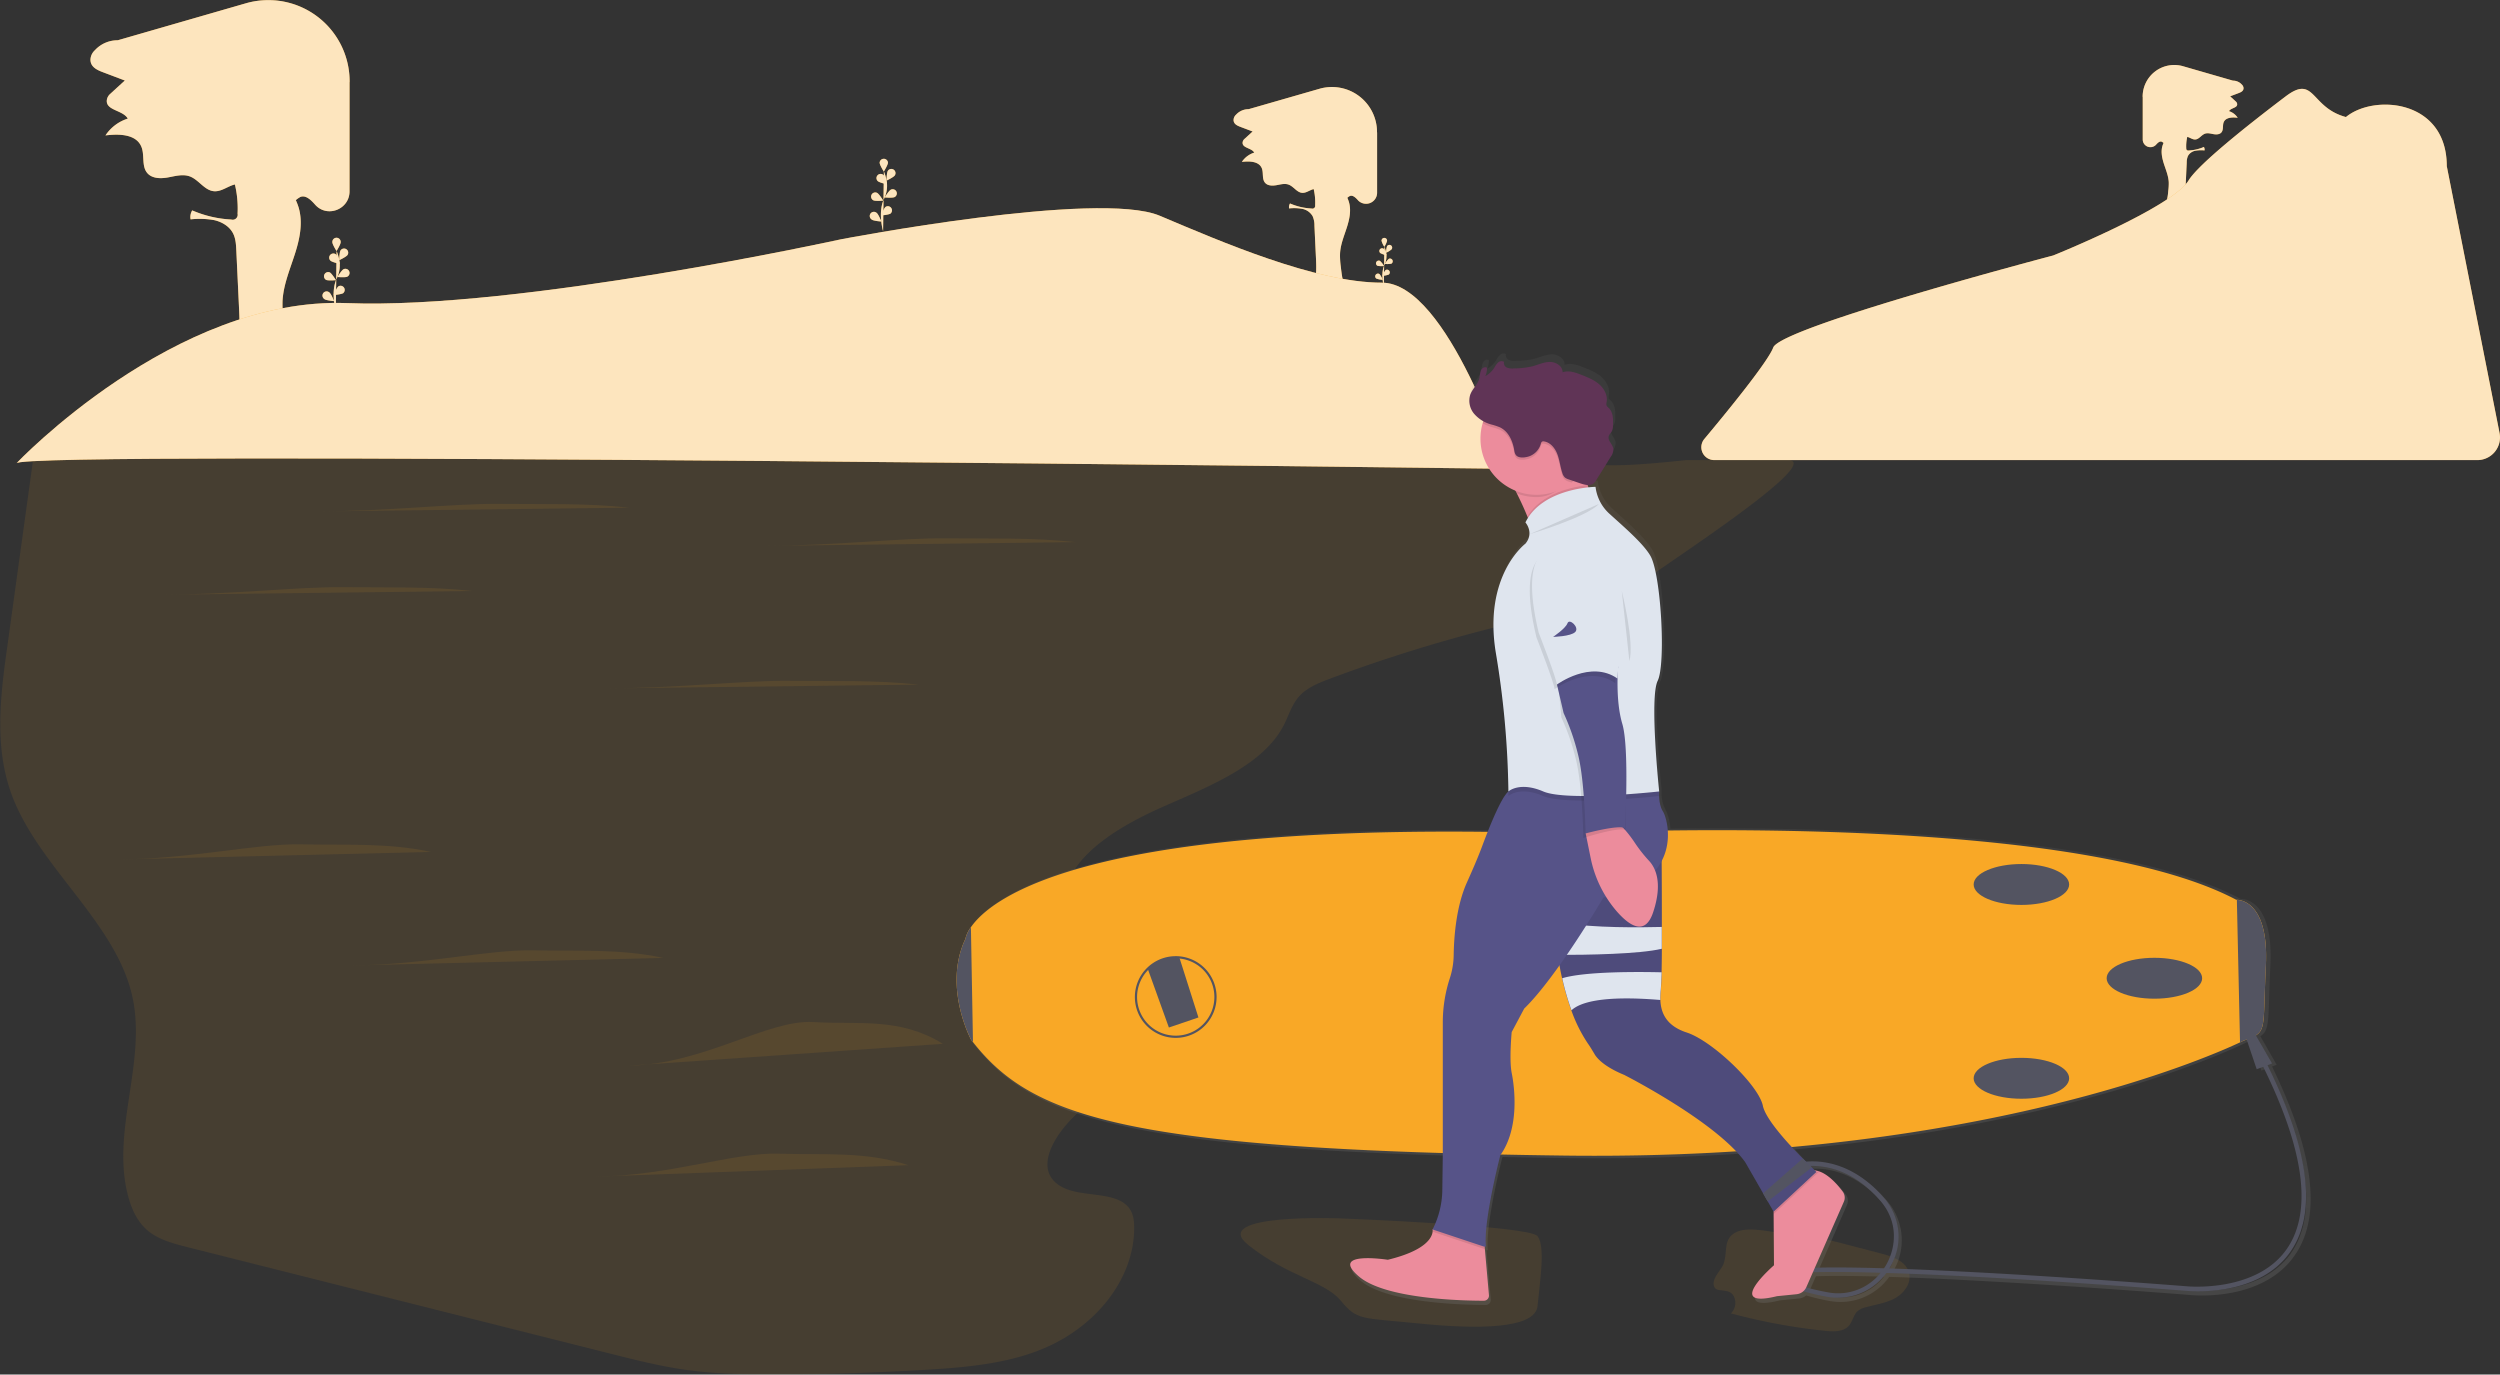 <svg id="744dd7c2-4a94-4f2f-baa6-d0b5aa28601d" data-name="Layer 1" xmlns="http://www.w3.org/2000/svg" xmlns:xlink="http://www.w3.org/1999/xlink" width="1132" height="622.38" viewBox="0 0 1132 622.38"><rect x="0" y="0" width="1132" height="622.38" fill="#333333" stroke="none"/><defs><linearGradient id="083956b5-72ae-40fa-8b82-cac8aac20778" x1="773.72" y1="729.73" x2="773.72" y2="298.86" gradientUnits="userSpaceOnUse"><stop offset="0" stop-color="gray" stop-opacity="0.25"/><stop offset="0.54" stop-color="gray" stop-opacity="0.12"/><stop offset="1" stop-color="gray" stop-opacity="0.1"/></linearGradient></defs><title>surfer</title><path d="M186.05,279.51s-2.5-8.48.47-14.72a13.36,13.36,0,0,0,1.08-8.41,22.44,22.44,0,0,0-1.19-3.95" transform="translate(-34 -138.81)" fill="#f9a826"/><path d="M188.26,248.49c0,1-1.88,4-1.88,4s-1.89-3-1.89-4a1.89,1.89,0,1,1,3.77,0Z" transform="translate(-34 -138.81)" fill="#f9a826"/><path d="M191.37,254.25c-.56.87-3.78,2.38-3.78,2.38s.06-3.56.62-4.43a1.88,1.88,0,1,1,3.16,2.05Z" transform="translate(-34 -138.81)" fill="#f9a826"/><path d="M191.24,264.09c-.93.47-4.47.14-4.47.14s1.84-3,2.77-3.5a1.88,1.88,0,1,1,1.7,3.36Z" transform="translate(-34 -138.81)" fill="#f9a826"/><path d="M189.46,271.51c-.84.62-4.38.9-4.38.9s1.3-3.31,2.14-3.93a1.88,1.88,0,0,1,2.24,3Z" transform="translate(-34 -138.81)" fill="#f9a826"/><path d="M183.63,256.83c.75.72,4.22,1.47,4.22,1.47s-.85-3.45-1.59-4.17a1.88,1.88,0,0,0-2.63,2.7Z" transform="translate(-34 -138.81)" fill="#f9a826"/><path d="M181.66,265.54c.93.46,4.47.14,4.47.14s-1.84-3-2.77-3.51a1.89,1.89,0,0,0-1.7,3.37Z" transform="translate(-34 -138.81)" fill="#f9a826"/><path d="M180.91,274.26c.83.62,4.38.9,4.38.9s-1.31-3.31-2.14-3.92a1.88,1.88,0,1,0-2.24,3Z" transform="translate(-34 -138.81)" fill="#f9a826"/><g opacity="0.7"><path d="M186.05,279.51s-2.5-8.48.47-14.72a13.36,13.36,0,0,0,1.08-8.41,22.44,22.44,0,0,0-1.19-3.95" transform="translate(-34 -138.81)" fill="#fff"/><path d="M188.26,248.49c0,1-1.88,4-1.88,4s-1.89-3-1.89-4a1.89,1.89,0,1,1,3.77,0Z" transform="translate(-34 -138.81)" fill="#fff"/><path d="M191.37,254.25c-.56.87-3.78,2.38-3.78,2.38s.06-3.56.62-4.43a1.88,1.88,0,1,1,3.16,2.05Z" transform="translate(-34 -138.81)" fill="#fff"/><path d="M191.24,264.09c-.93.47-4.47.14-4.47.14s1.84-3,2.77-3.5a1.88,1.88,0,1,1,1.7,3.36Z" transform="translate(-34 -138.81)" fill="#fff"/><path d="M189.46,271.51c-.84.62-4.38.9-4.38.9s1.3-3.31,2.14-3.93a1.88,1.88,0,0,1,2.24,3Z" transform="translate(-34 -138.81)" fill="#fff"/><path d="M183.63,256.83c.75.72,4.22,1.47,4.22,1.47s-.85-3.45-1.59-4.17a1.88,1.88,0,0,0-2.63,2.7Z" transform="translate(-34 -138.81)" fill="#fff"/><path d="M181.66,265.54c.93.46,4.47.14,4.47.14s-1.84-3-2.77-3.51a1.89,1.89,0,0,0-1.7,3.37Z" transform="translate(-34 -138.81)" fill="#fff"/><path d="M180.91,274.26c.83.62,4.38.9,4.38.9s-1.31-3.31-2.14-3.92a1.88,1.88,0,1,0-2.24,3Z" transform="translate(-34 -138.81)" fill="#fff"/></g><path d="M433.86,243.49s-2.5-8.49.47-14.73a13.34,13.34,0,0,0,1.08-8.41,22.36,22.36,0,0,0-1.19-3.94" transform="translate(-34 -138.81)" fill="#f9a826"/><path d="M436.07,212.46c0,1-1.88,4.06-1.88,4.06s-1.89-3-1.89-4.06a1.89,1.89,0,0,1,3.77,0Z" transform="translate(-34 -138.81)" fill="#f9a826"/><path d="M439.18,218.22c-.56.87-3.78,2.38-3.78,2.38s.06-3.55.62-4.43a1.88,1.88,0,0,1,3.16,2.05Z" transform="translate(-34 -138.81)" fill="#f9a826"/><path d="M439.05,228.06c-.93.47-4.47.15-4.47.15s1.84-3,2.77-3.51a1.88,1.88,0,0,1,1.7,3.36Z" transform="translate(-34 -138.81)" fill="#f9a826"/><path d="M437.27,235.49c-.84.61-4.38.89-4.38.89s1.3-3.3,2.14-3.92a1.88,1.88,0,0,1,2.24,3Z" transform="translate(-34 -138.81)" fill="#f9a826"/><path d="M431.44,220.8c.75.73,4.22,1.48,4.22,1.48s-.85-3.45-1.59-4.18a1.88,1.88,0,0,0-2.63,2.7Z" transform="translate(-34 -138.81)" fill="#f9a826"/><path d="M429.47,229.51c.93.47,4.47.14,4.47.14s-1.84-3-2.77-3.5a1.88,1.88,0,0,0-1.7,3.36Z" transform="translate(-34 -138.81)" fill="#f9a826"/><path d="M428.72,238.24c.83.62,4.38.89,4.38.89s-1.31-3.3-2.14-3.92a1.88,1.88,0,1,0-2.24,3Z" transform="translate(-34 -138.81)" fill="#f9a826"/><g opacity="0.7"><path d="M433.86,243.49s-2.5-8.49.47-14.73a13.34,13.34,0,0,0,1.08-8.41,22.36,22.36,0,0,0-1.19-3.94" transform="translate(-34 -138.81)" fill="#fff"/><path d="M436.07,212.46c0,1-1.88,4.06-1.88,4.06s-1.89-3-1.89-4.06a1.89,1.89,0,0,1,3.77,0Z" transform="translate(-34 -138.81)" fill="#fff"/><path d="M439.18,218.22c-.56.87-3.78,2.38-3.78,2.38s.06-3.55.62-4.43a1.88,1.88,0,0,1,3.16,2.05Z" transform="translate(-34 -138.81)" fill="#fff"/><path d="M439.05,228.06c-.93.47-4.47.15-4.47.15s1.84-3,2.77-3.51a1.88,1.88,0,0,1,1.7,3.36Z" transform="translate(-34 -138.81)" fill="#fff"/><path d="M437.27,235.49c-.84.61-4.38.89-4.38.89s1.3-3.3,2.14-3.92a1.88,1.88,0,0,1,2.24,3Z" transform="translate(-34 -138.81)" fill="#fff"/><path d="M431.44,220.8c.75.73,4.22,1.48,4.22,1.48s-.85-3.45-1.59-4.18a1.88,1.88,0,0,0-2.63,2.7Z" transform="translate(-34 -138.81)" fill="#fff"/><path d="M429.47,229.51c.93.47,4.47.14,4.47.14s-1.84-3-2.77-3.5a1.88,1.88,0,0,0-1.7,3.36Z" transform="translate(-34 -138.81)" fill="#fff"/><path d="M428.72,238.24c.83.62,4.38.89,4.38.89s-1.31-3.3-2.14-3.92a1.88,1.88,0,1,0-2.24,3Z" transform="translate(-34 -138.81)" fill="#fff"/></g><path d="M660.6,268.41s-1.65-5.61.31-9.74a8.83,8.83,0,0,0,.72-5.56,14.33,14.33,0,0,0-.79-2.61" transform="translate(-34 -138.81)" fill="#f9a826"/><path d="M662.06,247.89a10,10,0,0,1-1.24,2.68,10,10,0,0,1-1.25-2.68,1.25,1.25,0,1,1,2.49,0Z" transform="translate(-34 -138.81)" fill="#f9a826"/><path d="M664.12,251.7a10,10,0,0,1-2.5,1.57,10,10,0,0,1,.41-2.93,1.25,1.25,0,1,1,2.09,1.36Z" transform="translate(-34 -138.81)" fill="#f9a826"/><path d="M664,258.21a9.78,9.78,0,0,1-2.95.09,10,10,0,0,1,1.83-2.32,1.25,1.25,0,0,1,1.12,2.23Z" transform="translate(-34 -138.81)" fill="#f9a826"/><path d="M662.86,263.12a9.86,9.86,0,0,1-2.9.59,9.93,9.93,0,0,1,1.41-2.6,1.25,1.25,0,0,1,1.49,2Z" transform="translate(-34 -138.81)" fill="#f9a826"/><path d="M659,253.4a10,10,0,0,0,2.8,1,10,10,0,0,0-1.06-2.76A1.24,1.24,0,1,0,659,253.4Z" transform="translate(-34 -138.81)" fill="#f9a826"/><path d="M657.7,259.16a9.92,9.92,0,0,0,3,.1,9.78,9.78,0,0,0-1.84-2.32,1.24,1.24,0,0,0-1.12,2.22Z" transform="translate(-34 -138.81)" fill="#f9a826"/><path d="M657.2,264.94a9.8,9.8,0,0,0,2.9.59,9.55,9.55,0,0,0-1.42-2.59,1.24,1.24,0,1,0-1.48,2Z" transform="translate(-34 -138.81)" fill="#f9a826"/><g opacity="0.7"><path d="M660.6,268.41s-1.65-5.61.31-9.74a8.83,8.83,0,0,0,.72-5.56,14.33,14.33,0,0,0-.79-2.61" transform="translate(-34 -138.81)" fill="#fff"/><path d="M662.06,247.89a10,10,0,0,1-1.24,2.68,10,10,0,0,1-1.25-2.68,1.25,1.25,0,1,1,2.49,0Z" transform="translate(-34 -138.81)" fill="#fff"/><path d="M664.12,251.7a10,10,0,0,1-2.5,1.57,10,10,0,0,1,.41-2.93,1.25,1.25,0,1,1,2.09,1.36Z" transform="translate(-34 -138.81)" fill="#fff"/><path d="M664,258.21a9.78,9.78,0,0,1-2.95.09,10,10,0,0,1,1.83-2.32,1.25,1.25,0,0,1,1.12,2.23Z" transform="translate(-34 -138.81)" fill="#fff"/><path d="M662.86,263.12a9.86,9.86,0,0,1-2.9.59,9.93,9.93,0,0,1,1.41-2.6,1.25,1.25,0,0,1,1.49,2Z" transform="translate(-34 -138.81)" fill="#fff"/><path d="M659,253.4a10,10,0,0,0,2.8,1,10,10,0,0,0-1.06-2.76A1.24,1.24,0,1,0,659,253.4Z" transform="translate(-34 -138.81)" fill="#fff"/><path d="M657.7,259.16a9.92,9.92,0,0,0,3,.1,9.78,9.78,0,0,0-1.84-2.32,1.24,1.24,0,0,0-1.12,2.22Z" transform="translate(-34 -138.81)" fill="#fff"/><path d="M657.2,264.94a9.8,9.8,0,0,0,2.9.59,9.55,9.55,0,0,0-1.42-2.59,1.24,1.24,0,1,0-1.48,2Z" transform="translate(-34 -138.81)" fill="#fff"/></g><path d="M192.27,176.12v49.34c0,8.13-10.05,12.13-15.51,6.11l-.19-.21c-1.77-2-4.19-4.39-6.62-3.34a12.55,12.55,0,0,0-2,1.41,28.16,28.16,0,0,1,1.26,3.31c2.1,7,.46,14.47-1.78,21.39s-5.12,13.76-5.5,21a64,64,0,0,0,.61,10.44c.76,6.59,1.55,13.3,4.3,19.33,1.51,3.3,3.64,6.63,3.19,10.23a104.12,104.12,0,0,1-35.08-4.45c7.85-7.92,7.84-20.47,7.32-31.6L141,252.18c-.13-2.63-.27-5.34-1.47-7.69-1.64-3.19-5-5.19-8.52-6a37.28,37.28,0,0,0-10.71-.35,5.73,5.73,0,0,1,.74-4.06,51.2,51.2,0,0,0,17.65,4.13,2.25,2.25,0,0,0,2.88-2.62,46.9,46.9,0,0,0-1.21-13.26h0c-3.23.77-6.09,3.32-9.41,3.07-4.36-.33-6.94-5.21-11-6.71-3.15-1.16-6.61-.14-9.9.46s-7.21.56-9.38-2c-2.73-3.23-1-8.35-2.79-12.19-2.52-5.48-10.14-5.58-16.13-4.83a19,19,0,0,1,10.11-7.61c-2.17-3.88-9.91-3.62-9.5-8.29a4.45,4.45,0,0,1,1.5-2.86q3.33-3.06,6.68-6.1l-9.91-3.75c-2.8-1.05-6-2.53-5.63-6.21a6.09,6.09,0,0,1,1.82-3.62l.63-.64a13.94,13.94,0,0,1,9.86-4l58-16.74a36.8,36.8,0,0,1,47,35.51Z" transform="translate(-34 -138.81)" fill="#f9a826"/><path d="M192.27,176.12v49.34c0,8.13-10.05,12.13-15.51,6.11l-.19-.21c-1.77-2-4.19-4.39-6.62-3.34a12.55,12.55,0,0,0-2,1.41,28.16,28.16,0,0,1,1.26,3.31c2.1,7,.46,14.47-1.78,21.39s-5.12,13.76-5.5,21a64,64,0,0,0,.61,10.44c.76,6.59,1.55,13.3,4.3,19.33,1.51,3.3,3.64,6.63,3.19,10.23a104.12,104.12,0,0,1-35.08-4.45c7.85-7.92,7.84-20.47,7.32-31.6L141,252.18c-.13-2.63-.27-5.34-1.47-7.69-1.64-3.19-5-5.19-8.52-6a37.28,37.28,0,0,0-10.71-.35,5.73,5.73,0,0,1,.74-4.06,51.2,51.2,0,0,0,17.65,4.13,2.25,2.25,0,0,0,2.88-2.62,46.9,46.9,0,0,0-1.21-13.26h0c-3.23.77-6.09,3.32-9.41,3.07-4.36-.33-6.94-5.21-11-6.71-3.15-1.16-6.61-.14-9.9.46s-7.21.56-9.38-2c-2.73-3.23-1-8.35-2.79-12.19-2.52-5.48-10.14-5.58-16.13-4.83a19,19,0,0,1,10.11-7.61c-2.17-3.88-9.91-3.62-9.5-8.29a4.45,4.45,0,0,1,1.5-2.86q3.33-3.06,6.68-6.1l-9.91-3.75c-2.8-1.05-6-2.53-5.63-6.21a6.09,6.09,0,0,1,1.82-3.62l.63-.64a13.94,13.94,0,0,1,9.86-4l58-16.74a36.8,36.8,0,0,1,47,35.51Z" transform="translate(-34 -138.81)" fill="#fff" opacity="0.7"/><path d="M657.55,198.82v27.34a5,5,0,0,1-8.6,3.39l-.1-.12c-1-1.1-2.32-2.43-3.67-1.85a6.53,6.53,0,0,0-1.11.78,17,17,0,0,1,.7,1.84c1.16,3.85.25,8-1,11.85s-2.83,7.62-3,11.65a35,35,0,0,0,.34,5.78c.42,3.65.86,7.37,2.38,10.71.84,1.83,2,3.68,1.77,5.67a57.34,57.34,0,0,1-19.44-2.47c4.35-4.38,4.35-11.34,4.06-17.51q-.36-7.45-.7-14.91a10.24,10.24,0,0,0-.82-4.26,6.94,6.94,0,0,0-4.72-3.33,20.65,20.65,0,0,0-5.93-.19,3.16,3.16,0,0,1,.41-2.25,28.23,28.23,0,0,0,9.78,2.29,1.25,1.25,0,0,0,1.59-1.46,25.83,25.83,0,0,0-.66-7.34h0c-1.79.42-3.38,1.84-5.22,1.7-2.41-.19-3.85-2.89-6.12-3.72-1.75-.64-3.66-.08-5.49.25s-4,.31-5.19-1.1c-1.52-1.79-.57-4.63-1.55-6.76-1.4-3-5.62-3.09-8.94-2.68a10.53,10.53,0,0,1,5.6-4.21c-1.2-2.16-5.49-2-5.27-4.59a2.49,2.49,0,0,1,.84-1.59l3.7-3.38-5.49-2.08c-1.55-.58-3.34-1.4-3.12-3.44a3.36,3.36,0,0,1,1-2l.36-.36a7.68,7.68,0,0,1,5.46-2.23L631.51,179a20.39,20.39,0,0,1,26,19.68Z" transform="translate(-34 -138.81)" fill="#f9a826"/><path d="M657.55,198.82v27.34a5,5,0,0,1-8.6,3.39l-.1-.12c-1-1.1-2.32-2.43-3.67-1.85a6.53,6.53,0,0,0-1.11.78,17,17,0,0,1,.7,1.84c1.16,3.85.25,8-1,11.85s-2.83,7.62-3,11.65a35,35,0,0,0,.34,5.78c.42,3.65.86,7.37,2.38,10.71.84,1.83,2,3.68,1.77,5.67a57.34,57.34,0,0,1-19.44-2.47c4.35-4.38,4.35-11.34,4.06-17.51q-.36-7.45-.7-14.91a10.24,10.24,0,0,0-.82-4.26,6.94,6.94,0,0,0-4.72-3.33,20.65,20.65,0,0,0-5.93-.19,3.16,3.16,0,0,1,.41-2.25,28.23,28.23,0,0,0,9.78,2.29,1.25,1.25,0,0,0,1.59-1.46,25.83,25.83,0,0,0-.66-7.34h0c-1.79.42-3.38,1.84-5.22,1.7-2.41-.19-3.85-2.89-6.12-3.72-1.75-.64-3.66-.08-5.49.25s-4,.31-5.19-1.1c-1.52-1.79-.57-4.63-1.55-6.76-1.4-3-5.62-3.09-8.94-2.68a10.53,10.53,0,0,1,5.6-4.21c-1.2-2.16-5.49-2-5.27-4.59a2.49,2.49,0,0,1,.84-1.59l3.7-3.38-5.49-2.08c-1.55-.58-3.34-1.4-3.12-3.44a3.36,3.36,0,0,1,1-2l.36-.36a7.68,7.68,0,0,1,5.46-2.23L631.51,179a20.39,20.39,0,0,1,26,19.68Z" transform="translate(-34 -138.81)" fill="#fff" opacity="0.7"/><path d="M1004.23,182.83V202a3.48,3.48,0,0,0,6,2.37l.07-.08c.69-.77,1.63-1.71,2.58-1.3a5.23,5.23,0,0,1,.78.55,10.06,10.06,0,0,0-.49,1.29c-.82,2.71-.18,5.63.7,8.33s2,5.35,2.14,8.18a25.15,25.15,0,0,1-.24,4.06,24.84,24.84,0,0,1-1.68,7.52c-.58,1.29-1.41,2.59-1.24,4a40.48,40.48,0,0,0,13.66-1.74c-3.06-3.08-3.06-8-2.85-12.3.16-3.49.33-7,.49-10.47a7.21,7.21,0,0,1,.57-3,4.87,4.87,0,0,1,3.32-2.34,14.54,14.54,0,0,1,4.17-.14,2.3,2.3,0,0,0-.29-1.58,19.87,19.87,0,0,1-6.87,1.61,1.13,1.13,0,0,1-.85-.19,1.1,1.1,0,0,1-.27-.83,17.87,17.87,0,0,1,.47-5.16h0c1.25.3,2.37,1.29,3.66,1.19,1.7-.13,2.7-2,4.3-2.61,1.23-.45,2.57-.05,3.86.18s2.8.22,3.64-.78c1.07-1.25.4-3.25,1.09-4.74,1-2.13,4-2.17,6.28-1.88a7.34,7.34,0,0,0-3.94-3c.85-1.52,3.86-1.41,3.7-3.23a1.68,1.68,0,0,0-.58-1.11l-2.6-2.38,3.86-1.46c1.09-.41,2.34-1,2.19-2.42a2.39,2.39,0,0,0-.71-1.4l-.25-.25a5.39,5.39,0,0,0-3.84-1.57l-22.57-6.52a14.33,14.33,0,0,0-18.3,13.82Z" transform="translate(-34 -138.81)" fill="#f9a826"/><path d="M1004.23,182.83V202a3.48,3.48,0,0,0,6,2.37l.07-.08c.69-.77,1.63-1.71,2.58-1.3a5.23,5.23,0,0,1,.78.55,10.06,10.06,0,0,0-.49,1.29c-.82,2.71-.18,5.63.7,8.33s2,5.35,2.14,8.18a25.15,25.15,0,0,1-.24,4.06,24.84,24.84,0,0,1-1.68,7.52c-.58,1.29-1.41,2.59-1.24,4a40.48,40.48,0,0,0,13.66-1.74c-3.06-3.08-3.06-8-2.85-12.3.16-3.49.33-7,.49-10.47a7.21,7.21,0,0,1,.57-3,4.87,4.87,0,0,1,3.32-2.34,14.54,14.54,0,0,1,4.17-.14,2.3,2.3,0,0,0-.29-1.58,19.87,19.87,0,0,1-6.87,1.61,1.13,1.13,0,0,1-.85-.19,1.1,1.1,0,0,1-.27-.83,17.87,17.87,0,0,1,.47-5.16h0c1.25.3,2.37,1.29,3.66,1.19,1.7-.13,2.7-2,4.3-2.61,1.23-.45,2.57-.05,3.86.18s2.8.22,3.64-.78c1.07-1.25.4-3.25,1.09-4.74,1-2.13,4-2.17,6.28-1.88a7.34,7.34,0,0,0-3.94-3c.85-1.52,3.86-1.41,3.7-3.23a1.68,1.68,0,0,0-.58-1.11l-2.6-2.38,3.86-1.46c1.09-.41,2.34-1,2.19-2.42a2.39,2.39,0,0,0-.71-1.4l-.25-.25a5.39,5.39,0,0,0-3.84-1.57l-22.57-6.52a14.33,14.33,0,0,0-18.3,13.82Z" transform="translate(-34 -138.81)" fill="#fff" opacity="0.7"/><path d="M797.65,347.13h45.72c16.84,0-47.31,42-61.46,52.1-16.24,11.57-38.25,15.89-59.06,20.74a705.39,705.39,0,0,0-86,25.91c-5.08,1.9-10.3,3.95-13.84,7.45-3.94,3.9-5.27,9.05-7.64,13.71-9.28,18.18-33.47,27.66-54.84,37.11s-44,23.4-45,43c-.42,7.8,3.89,16.53,13,19.23,11,3.29,26.66-2.55,33.43,5.21,2.7,3.11,2.52,7.26,1.82,11-4.5,23.87-25,43.38-43.84,62.14-9.05,9-17.45,23.38-6.37,30.78,8.85,5.91,24.82,2.23,31.33,9.86,2.24,2.64,2.64,6,2.66,9.19.14,22.91-17.05,45.34-42.53,55.46-16.48,6.56-35.25,8.09-53.58,9.13-23.18,1.33-46.41,2.06-69.65,2-12.08,0-24.22-.32-36.14-1.92s-23.5-4.51-35-7.42l-191.3-48.17c-6.08-1.53-12.36-3.15-17.12-6.57-5.31-3.83-8.07-9.45-9.75-15-9-30.12,8.32-62,1.33-92.5-7.63-33.3-42.61-58.53-54.55-91-8.08-22-5-45.49-1.79-68.27L49.26,345c218.72-7.62,438.71-10.43,657.3-.62C760.3,346.75,744.29,352.8,797.65,347.13Z" transform="translate(-34 -138.81)" fill="#f9a826" opacity="0.1"/><path d="M810.19,347.13a5.82,5.82,0,0,1-4.47-9.55c10.78-12.89,28.8-35,31.2-41.41,3.44-9.26,126.77-41.68,126.77-41.68s53.73-21.62,61.31-34c4.49-7.31,26.6-24.9,43.9-38,13.37-10.16,11.13,5,27.34,9.32h0c12.66-10.48,45.66-8,45.66,22.22l23.9,120.84a10.27,10.27,0,0,1-10.07,12.27Z" transform="translate(-34 -138.81)" fill="#f9a826"/><path d="M810.19,347.13a5.82,5.82,0,0,1-4.47-9.55c10.78-12.89,28.8-35,31.2-41.41,3.44-9.26,126.77-41.68,126.77-41.68s53.73-21.62,61.31-34c4.49-7.31,26.6-24.9,43.9-38,13.37-10.16,11.13,5,27.34,9.32h0c12.66-10.48,45.66-8,45.66,22.22l23.9,120.84a10.27,10.27,0,0,1-10.07,12.27Z" transform="translate(-34 -138.81)" fill="#fff" opacity="0.7"/><path d="M41.41,348.62S113.08,273,191.17,276.06s223.57-28.88,223.57-28.88,116.59-22.44,144.4-10.68,70.6,30.3,100.56,30.3,56.69,84.28,56.69,84.28S41.41,342.44,41.41,348.62Z" transform="translate(-34 -138.81)" fill="#f9a826"/><path d="M41.41,348.62S113.08,273,191.17,276.06s223.57-28.88,223.57-28.88,116.59-22.44,144.4-10.68,70.6,30.3,100.56,30.3,56.69,84.28,56.69,84.28S41.41,342.44,41.41,348.62Z" transform="translate(-34 -138.81)" fill="#fff" opacity="0.7"/><path d="M818.85,725.39a6.6,6.6,0,0,1-1.1,8.11,268.81,268.81,0,0,0,43,7.94c3.72.38,8.06.44,10.49-2.4,1.63-1.92,2-4.77,3.81-6.49A9.12,9.12,0,0,1,879,730.7c4.48-1.25,9.22-1.88,13.27-4.16s7.32-6.91,6.16-11.41c-1.34-5.18-7.37-7.35-12.56-8.7l-16.17-4.22A167.94,167.94,0,0,0,840.24,697c-5.54-.44-14.56-2.81-19.83-.38-6.52,3-3.88,8.86-6.06,14.64-1.07,2.83-6.11,7.17-3.88,10.66C811.74,723.92,816.79,722.11,818.85,725.39Z" transform="translate(-34 -138.81)" fill="#f9a826" opacity="0.1"/><path d="M641.18,690.51s-60.11-2.45-42,12,34.59,16.37,42,25.33,9.09,7.6,35.51,10.26,52.55,2.52,53.52-8,3.68-26.81,0-31.57S641.18,690.51,641.18,690.51Z" transform="translate(-34 -138.81)" fill="#f9a826" opacity="0.1"/><path d="M1062.78,621.72l2.09-.78L1057.51,608c4.58-2.89,3.32-7.78,4.52-31.91,1.44-28.93-11.27-30.22-13.19-30.24h-.24c-56.15-30-187.17-32.72-258.29-31.78a21.89,21.89,0,0,0-2.18-8.7,14.84,14.84,0,0,1-1.77-7.12h0s0-.14,0-.38c0-1,0-1.71,0-1.71s-2.11-20.24-2.21-35.45c.05-6,.46-11,1.52-13.2,1.38-2.84,1.95-10.06,1.9-18.51.1-15.08-2-35.18-5.19-40.86s-12.13-13.37-18.65-19.34a19.74,19.74,0,0,1-6.29-12.33s-1.24,0-3.23.23l-.33-1,0-.1a3.83,3.83,0,0,0,2.71-.76,6.29,6.29,0,0,0,1.34-1.69l6.36-10.32a6,6,0,0,0,1.27-3.67c-.23-2.13-2.69-3.86-2.09-5.92.26-.88,1-1.5,1.44-2.32a6.21,6.21,0,0,0,.48-2.58c.12-2.88.08-6.15-2-8.11a3.22,3.22,0,0,1-.94-1.08,3,3,0,0,1,.06-1.54c.53-3-1.06-6.07-3.33-8.09s-5.14-3.18-7.95-4.31S745.3,303,742.46,304c.13-2.79-3-4.76-5.72-4.75s-5.34,1.31-8,2a37.82,37.82,0,0,1-8.43.94,6.4,6.4,0,0,1-3.11-.4,2.25,2.25,0,0,1-1.27-2.62,2.26,2.26,0,0,0-2.75.35A11.3,11.3,0,0,0,711.4,302a11.09,11.09,0,0,1-4,3.74,8.37,8.37,0,0,0,.75-3.85c-1-.65-2.29.17-2.75,1.23a16.7,16.7,0,0,0-.63,3.41c-.62,2.88-3.19,4.94-4.2,7.71a9.33,9.33,0,0,0,1.78,8.79,13.53,13.53,0,0,0,4.17,3.38c-.1.29-.21.58-.3.88a25.81,25.81,0,0,0,14.88,31l.65,1.3c1.46,2.93,3.28,6.76,4.78,10.57l.26.65a21.29,21.29,0,0,0-1.15,2.05s4.13,4.69,0,9.73c0,0-15,11.34-14.52,38.41a79.55,79.55,0,0,0,1.09,13.89,432.3,432.3,0,0,1,5.67,61.34c-2.54,2.17-6.24,10.43-9.42,18.51-184.77-2.23-225.79,30.6-234.79,43.75a13.63,13.63,0,0,0-2.49,5.32c-10.33,22.06,2.58,46.22,2.58,46.22l.84,1.1c24.21,31.16,61.88,46.29,213.5,50.9v.47l-.21,16.5A41.37,41.37,0,0,1,683.44,697h0a3.33,3.33,0,0,1,0,1l0,.08h0c-.25,2.43-2.72,8.55-20.35,12.84,0,0-27.12-4.25-13.08,7.74,12,10.29,47,11,56.7,11.05a2.34,2.34,0,0,0,2.31-2.54l-1.87-21.28-.09-1h.62c-1.2-11.81,6.54-41.87,6.54-41.87a3.53,3.53,0,0,0,.21-.32c9.29.2,18.94.36,29,.49,27.78.36,53.76-.39,77.94-1.95a47,47,0,0,1,4.06,4.9l8.15,14.37,2.09,3.68,2.68,4.72V690h0l.17,23.47s-23.16,20.25,1.38,14.16l8.9-.89a5.36,5.36,0,0,0,3-1.35,99,99,0,0,0,11,2.57,28.21,28.21,0,0,0,4.64.39,27.06,27.06,0,0,0,22-11.37c12,.37,27,1,45.51,2.06,45.33,2.51,90.5,6.12,90.93,6.16,1.33.13,32.79,3.11,47.28-18.12C1085.35,689.45,1081.8,660.74,1062.78,621.72ZM863.26,725.89a98.23,98.23,0,0,1-10-2.3.54.54,0,0,1,0-.11l3-6.79c6.9-.21,16.75-.2,30.81.2A24.49,24.49,0,0,1,863.26,725.89Zm25.28-11c-14.09-.42-24.17-.46-31.41-.25l13.2-30.3a4.65,4.65,0,0,0-.53-4.62c-2.13-2.89-6.22-7.71-10.64-9.24h0a8.55,8.55,0,0,0-2-.45l-1.39-1.33-.73-.71c6.81-.23,19.5,1.66,31.7,15.77,8.6,10,7.16,21.67,2.94,29.29C889.31,713.62,888.94,714.24,888.54,714.84Zm183.08-9c-13.8,20.21-45.07,17.27-45.41,17.23s-46.72-3.73-92.61-6.26c-17.14-.94-31.16-1.56-42.66-1.93.18-.3.35-.59.52-.9a27.22,27.22,0,0,0-3.19-31.68c-13.91-16.1-28.56-17-35.21-16.36l-1.43-1.44c-1.55-1.58-3.28-3.38-5-5.29,123.1-11.3,193.05-42.93,203.67-48l1.43-.71,1.63-.6,4.57,13.63,2.93-1.1C1079.57,660.83,1083.21,688.89,1071.62,705.88Z" transform="translate(-34 -138.81)" fill="url(#083956b5-72ae-40fa-8b82-cac8aac20778)"/><path d="M708.2,725.28a2.31,2.31,0,0,1-2.3,2.5c-9.65,0-44.51-.75-56.5-10.91-14-11.84,13-7.64,13-7.64,17.57-4.24,20-10.28,20.28-12.68a.25.25,0,0,1,0-.08,3.19,3.19,0,0,0,0-1l.7-.41,2.65-1.57,19.89,6,.41,4.71Z" transform="translate(-34 -138.81)" fill="#ec8c9c"/><path d="M866.15,726.41a27.83,27.83,0,0,1-4.61-.38,111.53,111.53,0,0,1-16-4.06c-6.3-2.08-8.62-3.6-8.25-5.45.35-1.7,1-4.9,49.8-3.43.4-.6.78-1.21,1.12-1.82,4.2-7.53,5.65-19.09-2.93-28.92-17.69-20.29-36.42-15-36.61-14.93l-.59-2c.2-.06,20.14-5.79,38.75,15.54A26.7,26.7,0,0,1,890,712.27c-.16.3-.34.6-.51.89,11.45.37,25.43,1,42.5,1.91,45.73,2.49,91.84,6.14,92.3,6.18s31.49,2.94,45.24-17c11.76-17.08,7.8-45.49-11.76-84.44l1.84-.93c19.93,39.69,23.84,68.8,11.61,86.54-14.45,21-45.79,18-47.12,17.89-.43,0-45.44-3.6-90.6-6.09-18.49-1-33.38-1.66-45.36-2A27.05,27.05,0,0,1,866.15,726.41Zm-26.8-9.51c.28.34,1.5,1.37,6.81,3.11a108.53,108.53,0,0,0,15.71,4,24.54,24.54,0,0,0,23.69-8.89C848,714,840.51,715.79,839.35,716.9Z" transform="translate(-34 -138.81)" fill="#535461"/><path d="M837.43,682.3l-.34,5.15.17,24.27s-23.08,20,1.37,14l8.87-.89a5.43,5.43,0,0,0,4.41-3.2l17-38.7a4.56,4.56,0,0,0-.52-4.56c-2.79-3.75-8.91-10.77-14.75-9.44C845.75,670.72,837.43,682.3,837.43,682.3Z" transform="translate(-34 -138.81)" fill="#ec8c9c"/><path d="M1060,576.1c-1.55,30.88,1,29.85-10.3,34l-1.42.7C1035,617.07,929,664.45,742.51,662.06c-197.74-2.55-241.13-17.2-267.95-51.41-.28-.36-.57-.72-.85-1.09,0,0-12.86-23.85-2.57-45.64a13.64,13.64,0,0,1,2.49-5.26c9.49-13.74,54.72-49.24,267.71-42.44,0,0,226.48-11.66,305.22,30h.24C1048.72,546.27,1061.38,547.54,1060,576.1Z" transform="translate(-34 -138.81)" fill="#f9a826"/><path d="M856.47,669.44l-19.38,18-2.67-4.66-2.08-3.64L824.22,665c-13.21-18.35-54.73-39.46-54.73-39.46-8.82-3.64-12.19-7.27-13.47-9.42-1-1.69-2-3.4-3.15-5a67,67,0,0,1-7.34-14.78,119.91,119.91,0,0,1-4.19-14.51c-1-4.29-1.56-8-1.93-10.57-.32-2.3-.45-3.66-.45-3.66l3-10.88,9.38-34.25,35-1.71s.17,19.78.14,37.84c0,3.4,0,6.74,0,9.88,0,4-.07,7.63-.12,10.66-.09,3.76-.2,6.56-.34,7.84a29.48,29.48,0,0,0-.21,4.7c.25,5.93,2.81,11.7,12,14.68,11.58,3.78,32.51,23.86,34.4,33.12,1.24,6.09,11.38,17.15,18.17,24,1.62,1.63,3,3,4.11,4.06C855.69,668.72,856.47,669.44,856.47,669.44Z" transform="translate(-34 -138.81)" fill="#565388"/><path d="M856.47,669.44l-19.38,18-2.67-4.66-2.08-3.64L824.22,665c-13.21-18.35-54.73-39.46-54.73-39.46-8.82-3.64-12.19-7.27-13.47-9.42-1-1.69-2-3.4-3.15-5a67,67,0,0,1-7.34-14.78,119.91,119.91,0,0,1-4.19-14.51c-1-4.29-1.56-8-1.93-10.57-.32-2.3-.45-3.66-.45-3.66l3-10.88,9.38-34.25,35-1.71s.17,19.78.14,37.84c0,3.4,0,6.74,0,9.88,0,4-.07,7.63-.12,10.66-.09,3.76-.2,6.56-.34,7.84a29.48,29.48,0,0,0-.21,4.7c.25,5.93,2.81,11.7,12,14.68,11.58,3.78,32.51,23.86,34.4,33.12,1.24,6.09,11.38,17.15,18.17,24,1.62,1.63,3,3,4.11,4.06C855.69,668.72,856.47,669.44,856.47,669.44Z" transform="translate(-34 -138.81)" opacity="0.1"/><path d="M786.45,558.53c0,3.4,0,6.74,0,9.88-10.08,2.43-33.84,2.79-47,2.78-.32-2.3-.46-3.66-.46-3.66l3-10.88C755.31,559.05,777.1,558.78,786.45,558.53Z" transform="translate(-34 -138.81)" fill="#dfe5ee"/><path d="M786,586.91a29.41,29.41,0,0,0-.21,4.69c-26.35-2.2-36.47,1.15-40.22,4.67a119.91,119.91,0,0,1-4.19-14.51c10.34-3.16,35-2.93,45-2.69C786.21,582.83,786.1,585.63,786,586.91Z" transform="translate(-34 -138.81)" fill="#dfe5ee"/><path d="M706.33,704.26h-.49l-23.16-7.72a.25.25,0,0,1,0-.07c.23-.45.44-.91.66-1.37l2.65-1.57,19.89,6Z" transform="translate(-34 -138.81)" opacity="0.1"/><path d="M781.84,492.55l3.43,4.63s-.47,5.66,1.74,9.1,10.1,31.05-27,38.94c0,0-21.1,36-35.85,50.27l-5.66,10.64s-1.21,12.52,0,18.52,3.77,24.71-5.15,37.23c0,0-7.72,29.68-6.52,41.35h-1l-23.16-7.72h0a40.44,40.44,0,0,0,4.41-17.84l.22-16.3V601.79a64.63,64.63,0,0,1,3.17-20h0a35.47,35.47,0,0,0,1.76-10.52c.1-7.46,1-21.82,6-32.9,2.46-5.51,4.89-11,7-16.69,3.52-9.44,8.59-21.82,11.79-24.51l5-9.43,26.65,2.57Z" transform="translate(-34 -138.81)" fill="#565388"/><path d="M758,371.69s-32.43,20.15-29.69,14.49c1.15-2.38-.45-7.88-2.71-13.47-1.5-3.76-3.31-7.55-4.76-10.44s-2.65-5.09-2.65-5.09,33.46-20.23,32.25-12.51a22.06,22.06,0,0,0,.69,7.51c.47,2,1.08,4.19,1.77,6.3C755.13,365.35,758,371.69,758,371.69Z" transform="translate(-34 -138.81)" fill="#ec8c9c"/><path d="M474.56,610.65c-.28-.36-.57-.72-.85-1.09,0,0-12.86-23.85-2.57-45.64a13.64,13.64,0,0,1,2.49-5.26Z" transform="translate(-34 -138.81)" fill="#535461"/><path d="M584.37,590.26a18,18,0,1,1-18-18c.55,0,1.1,0,1.64.07A18,18,0,0,1,584.37,590.26Z" transform="translate(-34 -138.81)" fill="none" stroke="#535461" stroke-miterlimit="10"/><path d="M576.65,599.52l-13.38,4.55-9.58-26.61a18,18,0,0,1,12.67-5.22c.55,0,1.1,0,1.64.07Z" transform="translate(-34 -138.81)" fill="#535461"/><path d="M748.36,349.79c-4.51,7-9.62,14.1-18.61,14.1a25.07,25.07,0,0,1-8.91-1.62c-1.51-3-2.65-5.09-2.65-5.09s33.46-20.23,32.25-12.51C750.15,346.6,747.7,346.88,748.36,349.79Z" transform="translate(-34 -138.81)" opacity="0.1"/><path d="M755.14,337.47a25.39,25.39,0,0,1-50.78,0,25,25,0,0,1,1-7.07,25.39,25.39,0,0,1,49.77,7.07Z" transform="translate(-34 -138.81)" fill="#ec8c9c"/><path d="M758,371.69s-32.43,20.15-29.69,14.49c1.15-2.38-.45-7.88-2.71-13.47,6.42-10.67,20.65-13.49,27.3-14.23C755.13,365.35,758,371.69,758,371.69Z" transform="translate(-34 -138.81)" opacity="0.1"/><path d="M756.45,361.31s-21-1.18-28.75,14.6a14.74,14.74,0,0,1-3,11.13s-19.21,14.41-13.38,49.58A410,410,0,0,1,717,499.24s5-4.63,15.79,0,52.49,0,52.49,0-4.46-42.37-.68-50.09,1.52-48.16-3.28-56.57c-3.23-5.65-12.1-13.2-18.59-19.1a19.47,19.47,0,0,1-6.27-12.17Z" transform="translate(-34 -138.81)" opacity="0.1"/><path d="M756.45,359.25s-24,.34-31.74,16.12c0,0,4.12,4.64,0,9.61,0,0-19.21,14.41-13.38,49.58A410,410,0,0,1,717,497.18s5-4.63,15.79,0,52.49,0,52.49,0-4.46-42.37-.68-50.09,1.52-48.16-3.28-56.57c-3.23-5.64-12.1-13.2-18.59-19.1a19.47,19.47,0,0,1-6.27-12.17Z" transform="translate(-34 -138.81)" fill="#dfe5ee"/><path d="M754.71,510.57,752,516.23l2.21,10.88a52.93,52.93,0,0,0,11.69,24.17c5.91,6.83,13,11.5,16.64.63,4.5-13.51,1-20.3-1.9-23.37a65.53,65.53,0,0,1-6.77-8.69C771,515.67,767,510.72,762.7,509,754.81,506,754.71,510.57,754.71,510.57Z" transform="translate(-34 -138.81)" fill="#ec8c9c"/><path d="M739.64,440.22l-.06,8.15L741,463.73a101.07,101.07,0,0,1,6.58,19c3,12,3.37,35.52,3.37,35.52s15.89-5.11,19-3.57c0,0,.92-35-2.34-46s-1.89-25.88-1.89-25.88Z" transform="translate(-34 -138.81)" opacity="0.1"/><path d="M740.67,438.17,739,448.8,742,461.67a101.07,101.07,0,0,1,6.58,19c3,12,3.37,35.52,3.37,35.52s14.75-4,17.84-2.41c0,0,2.06-36.19-1.2-47.17s-1.89-25.89-1.89-25.89Z" transform="translate(-34 -138.81)" fill="#565388"/><path d="M755.14,337.47a25.32,25.32,0,0,1-9.55,19.84l-1.28-.43a5.18,5.18,0,0,1-1.7-.83A4.4,4.4,0,0,1,741.4,354c-.93-2.76-1.21-5.72-2.25-8.46s-3.11-5.35-6-5.83a1.35,1.35,0,0,0-.95.11,1.71,1.71,0,0,0-.57,1.07,8.44,8.44,0,0,1-5.07,5.51c-1.51.56-4.19,1-5.63,0-1.25-.87-1.21-2.35-1.51-3.72-.81-3.77-2.66-7.58-6.32-9.29a30.24,30.24,0,0,0-3.84-1.26,18.34,18.34,0,0,1-3.9-1.65,25.39,25.39,0,0,1,49.77,7.07Z" transform="translate(-34 -138.81)" opacity="0.1"/><path d="M713.11,332.28a29.37,29.37,0,0,0-3.85-1.26,15.7,15.7,0,0,1-7.75-4.82,9.18,9.18,0,0,1-1.78-8.69c1-2.73,3.57-4.77,4.18-7.62a17.7,17.7,0,0,1,.63-3.35c.46-1.05,1.8-1.86,2.75-1.22a8.16,8.16,0,0,1-.75,3.8,11.18,11.18,0,0,0,4-3.69A10.32,10.32,0,0,1,712.3,303a2.24,2.24,0,0,1,2.74-.34,2.21,2.21,0,0,0,1.26,2.58,6.5,6.5,0,0,0,3.1.4,38.78,38.78,0,0,0,8.41-.94c2.66-.7,5.23-2,8-2s5.84,1.93,5.71,4.69c2.83-1,5.93.11,8.73,1.22s5.66,2.27,7.92,4.26,3.85,5,3.31,8a2.92,2.92,0,0,0-.05,1.52,3.06,3.06,0,0,0,.93,1.07c2.09,1.93,2.12,5.17,2,8a6,6,0,0,1-.47,2.54c-.41.81-1.18,1.42-1.44,2.29-.6,2,1.85,3.74,2.09,5.85a5.93,5.93,0,0,1-1.27,3.62L756.91,356a6.41,6.41,0,0,1-1.33,1.68c-1.64,1.3-4,.68-6,0l-5.26-1.79a5.33,5.33,0,0,1-1.69-.83,4.5,4.5,0,0,1-1.21-2.08c-.94-2.77-1.21-5.73-2.24-8.47s-3.11-5.35-6-5.82a1.3,1.3,0,0,0-.95.1,1.71,1.71,0,0,0-.57,1.07,8.42,8.42,0,0,1-5.07,5.51c-1.51.56-4.19,1-5.63,0-1.25-.88-1.21-2.36-1.51-3.74C718.62,337.8,716.77,334,713.11,332.28Z" transform="translate(-34 -138.81)" fill="#603456"/><ellipse cx="915.29" cy="400.49" rx="21.62" ry="9.26" fill="#535461"/><ellipse cx="915.29" cy="488.25" rx="21.62" ry="9.26" fill="#535461"/><ellipse cx="975.51" cy="442.95" rx="21.62" ry="9.26" fill="#535461"/><path d="M1060,576.1c-1.55,30.88,1,29.85-10.3,34l-1.42.7-1.43-64.52C1048.72,546.27,1061.38,547.54,1060,576.1Z" transform="translate(-34 -138.81)" fill="#535461"/><polygon points="1015.91 466.63 1021.83 484.13 1028.78 481.55 1017.97 462.77 1015.91 466.63" fill="#535461"/><path d="M737.06,389.24s-17.15-2.54-7.37,38.12c0,0,8.06,20.58,8.23,23.5,0,0,15.27-11.32,27.45-2.74,0,0,2.4-24.88-3.77-36.55C761.6,411.57,757.43,383.18,737.06,389.24Z" transform="translate(-34 -138.81)" opacity="0.1"/><path d="M738.09,387.18s-17.15-2.54-7.37,38.12c0,0,8.06,20.59,8.23,23.5,0,0,15.27-11.32,27.45-2.74,0,0,2.4-24.88-3.77-36.55C762.63,409.51,758.46,381.12,738.09,387.18Z" transform="translate(-34 -138.81)" fill="#dfe5ee"/><path d="M737.24,427.19s5.66-3.78,6.52-6.18,5.51,1.89,3.52,3.95S737.24,427.19,737.24,427.19Z" transform="translate(-34 -138.81)" fill="#565388"/><path d="M854.39,667.47l-20,15.32-2.08-3.64,17.94-15.74C851.9,665,853.32,666.44,854.39,667.47Z" transform="translate(-34 -138.81)" fill="#535461"/><path d="M768.34,406.41s5.85,23.37,3.45,31.76" transform="translate(-34 -138.81)" opacity="0.1"/><polygon points="803.09 548.64 803.09 549.73 823.79 530.42 822.47 530.63 803.09 548.64" opacity="0.1"/><path d="M726.67,380.67S752.44,373,758,367" transform="translate(-34 -138.81)" opacity="0.1"/><path d="M192.27,576c34-.27,62.79-7.31,83.38-6.88s39.12-.78,58.68,3.43" transform="translate(-34 -138.81)" fill="#f9a826" opacity="0.1"/><path d="M87.07,528c34-.26,62.79-7.3,83.38-6.87s39.11-.78,58.67,3.43" transform="translate(-34 -138.81)" fill="#f9a826" opacity="0.1"/><path d="M303.24,671.62c34-.4,62.79-11.08,83.38-10.42s39.11-1.19,58.67,5.2" transform="translate(-34 -138.81)" fill="#f9a826" opacity="0.1"/><path d="M318.88,621.35c34-.75,62.8-21,83.38-19.75s39.12-2.26,58.68,9.85" transform="translate(-34 -138.81)" fill="#f9a826" opacity="0.1"/><path d="M378.93,386c34-.13,62.79-3.65,83.38-3.44s39.12-.39,58.68,1.72" transform="translate(-34 -138.81)" fill="#f9a826" opacity="0.1"/><path d="M176.83,370.4c34-.13,62.79-3.65,83.38-3.43s39.12-.4,58.67,1.71" transform="translate(-34 -138.81)" fill="#f9a826" opacity="0.1"/><path d="M307.9,450.53c34-.14,62.8-3.66,83.38-3.44s39.12-.39,58.68,1.71" transform="translate(-34 -138.81)" fill="#f9a826" opacity="0.1"/><path d="M105.8,408.13c34-.13,62.8-3.65,83.38-3.44s39.12-.39,58.68,1.72" transform="translate(-34 -138.81)" fill="#f9a826" opacity="0.1"/></svg>